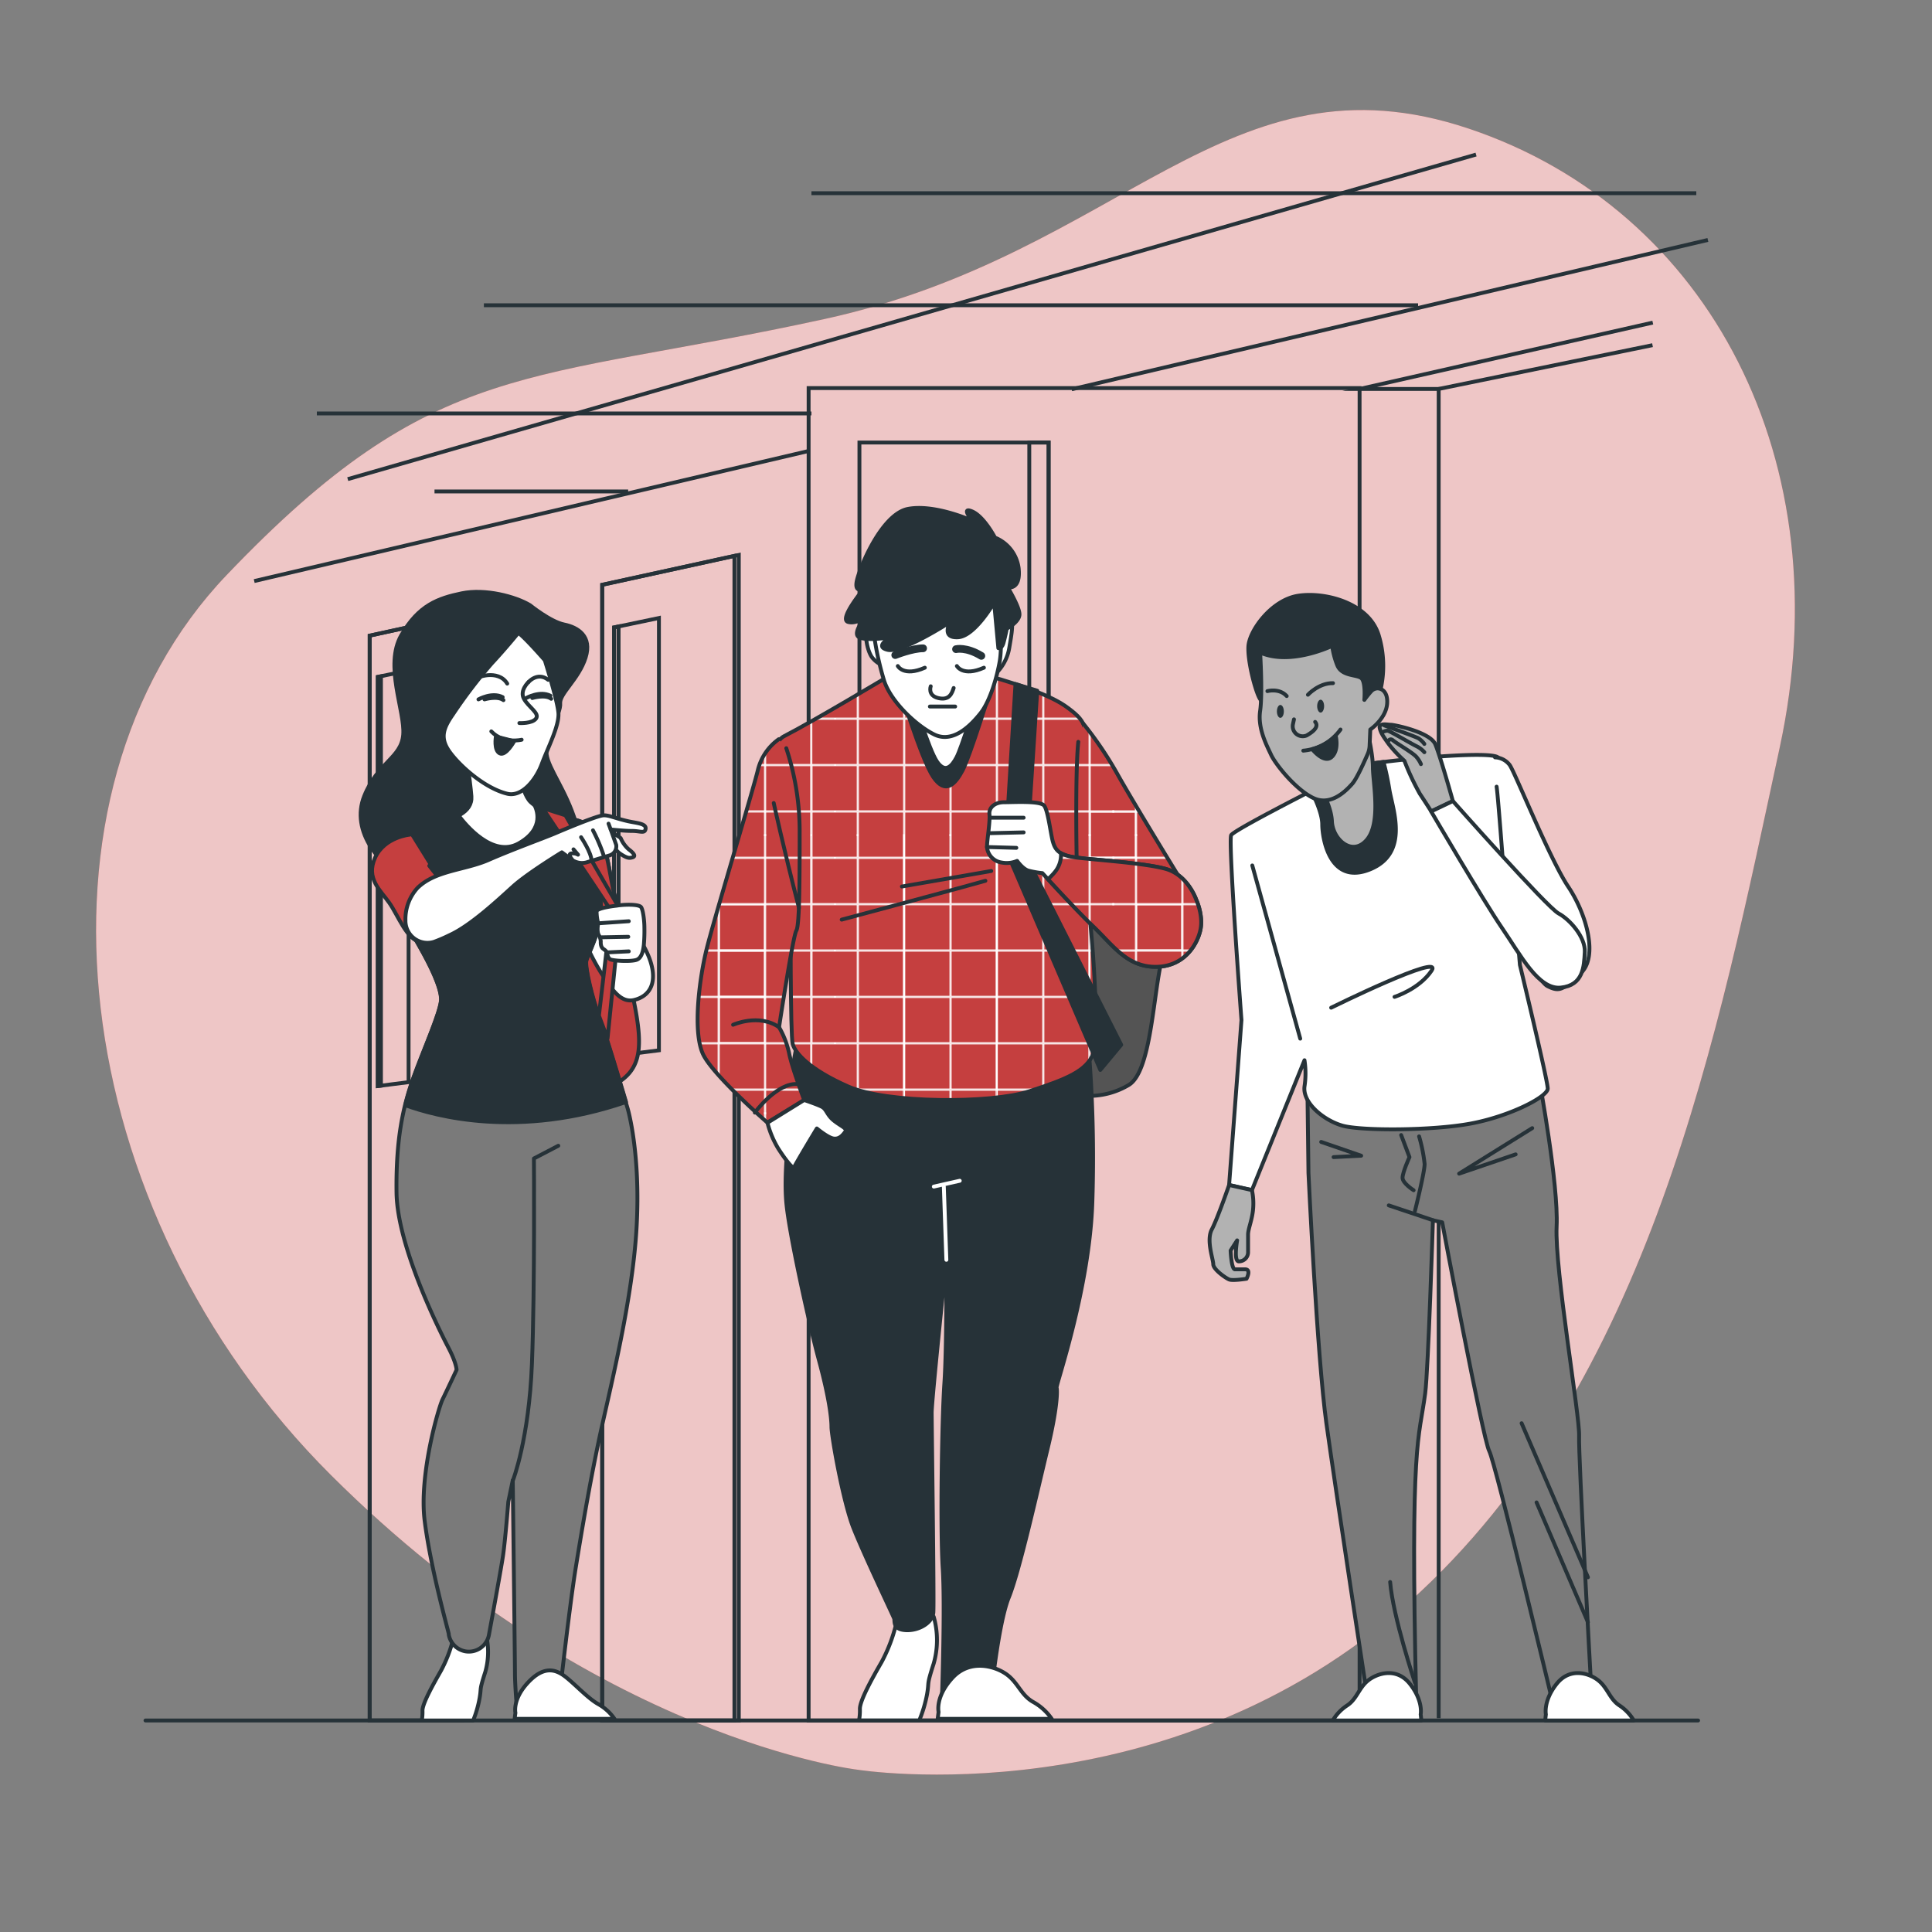 <?xml version="1.0" encoding="UTF-8"?>
<svg xmlns="http://www.w3.org/2000/svg" onmouseup="{ if(window.parent.document.onmouseup) window.parent.document.onmouseup(arguments[0]);}" viewBox="0 0 500 500" xmlns:xlink="http://www.w3.org/1999/xlink"><rect x="0" y="0" width="500" height="500" fill="#808080" stroke="none"/><defs><clipPath id="freepik--clip-path--inject-669"><path data-cppathid="10000" style="fill:#C53F3F;stroke:#263238;stroke-linecap:round;stroke-linejoin:round" d="M229.71,175.14s-19,11.39-26.79,15.39,1.69,38.38,1.69,42-.09,35.33.54,37.65,4.22,6.54,14.34,11,37.12,4.42,46.82,1.26,15-5.27,16.66-9.91S282.64,239,281.16,231s-.84-31-.42-36.9.63-7.38-5.06-11.39-20.67-8.22-23.83-8.65S240.88,171.13,229.71,175.14Z"/></clipPath><clipPath id="freepik--clip-path-2--inject-669"><path data-cppathid="10001" style="fill:#C53F3F;stroke:#263238;stroke-linecap:round;stroke-linejoin:round" d="M280.4,187.33A94.71,94.71,0,0,1,289,200c4,7.17,16.24,27.21,19.83,32.9s-.85,13.29-5.49,15.39-10.12,1.06-15-4.21-9.7-21.72-9.7-21.72-.42-22.36.42-30.37"/></clipPath><clipPath id="freepik--clip-path-3--inject-669"><path data-cppathid="10002" style="fill:#C53F3F;stroke:#263238;stroke-linecap:round;stroke-linejoin:round" d="M301.83,224.91c-5.7-1.69-21.3-2.53-24.46-3.17a9.11,9.11,0,0,1-2.8-.94,6.93,6.93,0,0,1-1.63,4.95,14,14,0,0,1-1.74,1.77c2.58,2.81,8.09,8.75,11.86,12.36,5.06,4.85,8.65,10.33,16,10.33s10.75-5.69,11.59-9.49-1.05-7.8-1.05-7.8S307.52,226.59,301.83,224.91Z"/></clipPath><clipPath id="freepik--clip-path-4--inject-669"><path data-cppathid="10003" style="fill:#C53F3F;stroke:#263238;stroke-linecap:round;stroke-linejoin:round" d="M201.54,191.31a13.86,13.86,0,0,0-5.41,8c-1.3,5.41-11.26,38.32-13.21,46.12s-3.81,22.15-.78,27.78,16.45,17.31,16.45,17.31l9.53-5.84s-3.25-8.66-3.9-12.12a23.45,23.45,0,0,0-2.6-6.72s3.6-23.66,4.47-25,.86-14.72.86-26.2a68.58,68.58,0,0,0-3.46-21"/></clipPath></defs><g id="freepik--background-simple--inject-669"><path data-cppathid="10004" style="fill:#C53F3F" d="M221.94,458s80,12.85,142.74-43.37,80-147.62,95.92-221.23S442.68,54.29,380.15,33.3s-89.57,32.39-166.7,49.25-100.59,9.5-154.8,66.28-41.72,164.44,27,232.92S221.94,458,221.94,458Z"/><path data-cppathid="10005" style="fill:#fff;opacity:0.7" d="M221.94,458s80,12.85,142.74-43.37,80-147.62,95.92-221.23S442.68,54.29,380.15,33.3s-89.57,32.39-166.7,49.25-100.59,9.5-154.8,66.28-41.72,164.44,27,232.92S221.94,458,221.94,458Z"/></g><g id="freepik--Floor--inject-669"><line data-cppathid="10006" style="fill:none;stroke:#263238;stroke-linecap:round;stroke-linejoin:round" y2="445.26" x2="439.47" y1="445.26" x1="37.65"/></g><g id="freepik--Hallway--inject-669"><rect data-cppathid="10007" style="fill:none;stroke:#263238;stroke-miterlimit:10" transform="translate(553.41 -7.71) rotate(90)" height="142.59" width="344.82" y="201.55" x="108.15"/><polyline data-cppathid="10008" style="fill:none;stroke:#263238;stroke-miterlimit:10" points="427.74 83.49 351.86 100.66 372.33 100.66 372.33 444.67"/><line data-cppathid="10009" style="fill:none;stroke:#263238;stroke-miterlimit:10" y2="89.33" x2="427.67" y1="100.66" x1="372.33"/><rect data-cppathid="10010" style="fill:none;stroke:#263238;stroke-miterlimit:10" transform="translate(423.95 -69.85) rotate(90)" height="48.96" width="125.06" y="152.57" x="184.37"/><rect data-cppathid="10011" style="fill:none;stroke:#263238;stroke-miterlimit:10" height="125.06" width="5" y="114.52" x="266.38"/><polygon data-cppathid="10012" style="fill:none;stroke:#263238;stroke-miterlimit:10" points="155.87 445.26 155.87 151.34 191.2 143.62 191.2 445.26 155.87 445.26"/><polygon data-cppathid="10013" style="fill:none;stroke:#263238;stroke-miterlimit:10" points="155.83 445.26 155.83 151.35 190.07 143.86 190.07 445.26 155.83 445.26"/><polygon data-cppathid="10014" style="fill:none;stroke:#263238;stroke-miterlimit:10" points="158.92 273.29 158.92 162.37 170.53 159.94 170.53 271.82 158.92 273.29"/><polygon data-cppathid="10015" style="fill:none;stroke:#263238;stroke-miterlimit:10" points="158.92 162.37 158.92 273.29 160.09 273.14 160.09 162.13 158.92 162.37"/><polygon data-cppathid="10016" style="fill:none;stroke:#263238;stroke-miterlimit:10" points="95.69 445.26 95.69 164.5 119.81 159.23 119.81 445.26 95.69 445.26"/><polygon data-cppathid="10017" style="fill:none;stroke:#263238;stroke-miterlimit:10" points="95.66 445.26 95.66 164.51 119.04 159.4 119.04 445.26 95.66 445.26"/><polygon data-cppathid="10018" style="fill:none;stroke:#263238;stroke-miterlimit:10" points="97.78 281.07 97.78 175.18 105.74 173.51 105.74 280.06 97.78 281.07"/><polygon data-cppathid="10019" style="fill:none;stroke:#263238;stroke-miterlimit:10" points="97.78 175.18 97.78 281.07 98.59 280.97 98.59 175.01 97.78 175.18"/><line data-cppathid="10020" style="fill:none;stroke:#263238;stroke-miterlimit:10" y2="150.38" x2="65.79" y1="116.7" x1="209.33"/><line data-cppathid="10021" style="fill:none;stroke:#263238;stroke-miterlimit:10" y2="100.74" x2="277.35" y1="62.1" x1="442"/><line data-cppathid="10022" style="fill:none;stroke:#263238;stroke-miterlimit:10" y2="40" x2="382" y1="124" x1="90"/><line data-cppathid="10023" style="fill:none;stroke:#263238;stroke-miterlimit:10" y2="50" x2="439" y1="50" x1="210"/><line data-cppathid="10024" style="fill:none;stroke:#263238;stroke-miterlimit:10" y2="79" x2="367" y1="79" x1="125.23"/><line data-cppathid="10025" style="fill:none;stroke:#263238;stroke-miterlimit:10" y2="107" x2="210" y1="107" x1="82"/><line data-cppathid="10026" style="fill:none;stroke:#263238;stroke-miterlimit:10" y2="127.19" x2="112.45" y1="127.19" x1="162.57"/></g><g id="freepik--character-3--inject-669"><path data-cppathid="10027" style="fill:#7a7a7a;stroke:#263238;stroke-linecap:round;stroke-linejoin:round" d="M338.36,282l.27,21.61s2.23,47.36,4.63,64.7S354,440.14,354,440.14l12.53.26c-1.64-68.31.73-67.72,2.31-79.82.8-6.14,2-44.77,2-44.77l2.4.53s10.56,56.22,12.17,59.19,16.62,65.9,16.62,65.9l9.71-5.82s-3.28-59-3.07-64-6.35-43.23-5.82-54.17-4.53-38.15-4.53-38.15S360,294.27,338.36,282Z"/><line data-cppathid="10028" style="fill:none;stroke:#263238;stroke-linecap:round;stroke-linejoin:round" y2="408.2" x2="410.96" y1="368.33" x1="393.79"/><line data-cppathid="10029" style="fill:none;stroke:#263238;stroke-linecap:round;stroke-linejoin:round" y2="419.83" x2="410.96" y1="388.82" x1="397.66"/><line data-cppathid="10030" style="fill:none;stroke:#263238;stroke-linecap:round;stroke-linejoin:round" y2="311.95" x2="359.41" y1="315.81" x1="370.91"/><polyline data-cppathid="10031" style="fill:none;stroke:#263238;stroke-linecap:round;stroke-linejoin:round" points="396.54 291.96 377.62 303.74 392.25 298.75"/><polyline data-cppathid="10032" style="fill:none;stroke:#263238;stroke-linecap:round;stroke-linejoin:round" points="341.92 295.53 352.27 299.1 345.13 299.46"/><path data-cppathid="10033" style="fill:none;stroke:#263238;stroke-linecap:round;stroke-linejoin:round" d="M366.19,435.48s-5.71-17.14-6.42-26.06"/><path data-cppathid="10034" style="fill:none;stroke:#263238;stroke-linecap:round;stroke-linejoin:round" d="M362.62,293.75l2.15,5.71s-1.79,3.93-1.79,5.35,2.86,3.22,2.86,3.22"/><path data-cppathid="10035" style="fill:none;stroke:#263238;stroke-linecap:round;stroke-linejoin:round" d="M367.26,294.1a40.18,40.18,0,0,1,1.43,7.14c0,2.15-2.5,12.14-2.5,12.14"/><path data-cppathid="10036" style="fill:#fff;stroke:#263238;stroke-linecap:round;stroke-linejoin:round" d="M352.5,198s-33.08,16.54-33.88,18.14S321.29,264,321.29,264l-3.2,42.68L324,308l13.6-33.61a22.37,22.37,0,0,1,0,6.8c-.53,4.27,5.07,8.8,9.87,10.14s22.95,1.33,33.08-.54,20-6.93,20-9.07-7.2-32-7.2-32-4.27-51.75-5.6-53.62S362.11,196.37,352.5,198Z"/><line data-cppathid="10037" style="fill:none;stroke:#263238;stroke-linecap:round;stroke-linejoin:round" y2="223.98" x2="324.09" y1="268.8" x1="336.5"/><path data-cppathid="10038" style="fill:none;stroke:#263238;stroke-linecap:round;stroke-linejoin:round" d="M344.5,260.79s29.21-14.4,26-9.6-9.6,6.8-9.6,6.8"/><path data-cppathid="10039" style="fill:#263238;stroke:#263238;stroke-linecap:round;stroke-linejoin:round" d="M339.34,204.65c1.07,2.09,2.85,6,2.85,8.68,0,3.83,2.05,15.87,12.38,11.66s5.81-15.68,5-20.65a70.33,70.33,0,0,0-1.52-7.16c-2.14.27-4,.54-5.59.79C352.5,198,346.38,201,339.34,204.65Z"/><path data-cppathid="10040" style="fill:#fff;stroke:#263238;stroke-linecap:round;stroke-linejoin:round" d="M386.91,196a5,5,0,0,1,3.81,2c1.4,2,10.33,24.28,15.14,31.48s7.8,18.21,3.2,22.41-5.34,4.93-8.54,3.33S389.92,236,389.92,236s-2.2-30.21-2.6-32.41"/><path data-cppathid="10041" style="fill:#b2b2b2;stroke:#263238;stroke-linecap:round;stroke-linejoin:round" d="M340.9,202.57s3.6,5.4,3.8,10,5.2,9.2,9,4.8,1.6-14.81,1.6-18.81-1.8-11-1.8-11-2.4,9.4-5.8,11.6A36.4,36.4,0,0,1,340.9,202.57Z"/><path data-cppathid="10042" style="fill:#263238;stroke:#263238;stroke-linecap:round;stroke-linejoin:round" d="M357,179.61a27.35,27.35,0,0,0-.21-15.27c-2.54-8.27-13.78-11.23-20.78-10.17s-12.72,9.11-12.93,13.14,1.91,11.87,3,13.57,3.39,5.3,3.39,2.54-.63-10.6-.63-10.6h12.72s.33,3.14,5.93,5.73,5.51,4,5.09,4.66,1.91,0,3-.85A5.69,5.69,0,0,0,357,179.61Z"/><path data-cppathid="10043" style="fill:#b2b2b2;stroke:#263238;stroke-linecap:round;stroke-linejoin:round" d="M326.12,168.87s.66,10.51,0,15.11,1.75,9,2.85,11.39,6.35,9,10.95,11.17,8.54-2,10.07-3.73c1.17-1.34,3.12-5.75,4-7.75a5.87,5.87,0,0,0,.46-2.06l.18-4.2S358.75,186,359,182s-2.85-4.6-4.16-3.06a24.41,24.41,0,0,0-1.75,2.19s.43-4.82-.88-5.7-5-.44-6.13-3.28a21.5,21.5,0,0,1-1.32-5S334,172.38,326.12,168.87Z"/><path data-cppathid="10044" style="fill:none;stroke:#263238;stroke-linecap:round;stroke-linejoin:round" d="M334.88,186.17l-.29,1.35a2.59,2.59,0,0,0,3.58,2.81c1.53-.87,3.28-2.19,2.19-3.5"/><path data-cppathid="10045" style="fill:none;stroke:#263238;stroke-linecap:round;stroke-linejoin:round" d="M337.29,194.27a13.3,13.3,0,0,0,9.63-5.47"/><path data-cppathid="10046" style="fill:#263238;stroke:#263238;stroke-linecap:round;stroke-linejoin:round" d="M339.6,193.89s3,3.8,5,2.05,1.11-5.38,1.11-5.38A14.8,14.8,0,0,1,339.6,193.89Z"/><ellipse data-cppathid="10047" style="fill:#263238" ry="1.67" rx="0.9" cy="184.11" cx="331.36"/><ellipse data-cppathid="10048" style="fill:#263238" ry="1.67" rx="0.9" cy="182.75" cx="341.78"/><path data-cppathid="10049" style="fill:none;stroke:#263238;stroke-linecap:round;stroke-linejoin:round" d="M338.49,179.8s2.82-3.07,6.49-3"/><path data-cppathid="10050" style="fill:none;stroke:#263238;stroke-linecap:round;stroke-linejoin:round" d="M328,178.86s3.08-.85,5,1.28"/><path data-cppathid="10051" style="fill:#b2b2b2;stroke:#263238;stroke-linecap:round;stroke-linejoin:round" d="M376,207.31s-3.2-11.47-4.54-14.67-10.67-5.07-11.47-5.07-3.2-.54-2.93.8,1.06,2.4,2.4,4.27a34.39,34.39,0,0,0,4,4.26,65.34,65.34,0,0,0,4,8.54c1.6,2.4,2.94,4.54,2.94,4.54Z"/><path data-cppathid="10052" style="fill:none;stroke:#263238;stroke-linecap:round;stroke-linejoin:round" d="M359.16,192s.48-1.17,1.36-.39,5.17,3.22,6.05,4.29a7.28,7.28,0,0,1,1.17,1.85"/><path data-cppathid="10053" style="fill:none;stroke:#263238;stroke-linecap:round;stroke-linejoin:round" d="M357.79,189.5a2.47,2.47,0,0,1,1.37-.39c.58.1,6,3.32,7.41,4a6.43,6.43,0,0,1,2.05,1.56"/><path data-cppathid="10054" style="fill:none;stroke:#263238;stroke-linecap:round;stroke-linejoin:round" d="M358.28,187.75s7.9,2.83,8.78,3.31a5.7,5.7,0,0,1,1.56,1.47"/><path data-cppathid="10055" style="fill:#fff;stroke:#263238;stroke-linecap:round;stroke-linejoin:round" d="M376,207.31s24.34,27.47,27.34,29.08,7,6.2,6.8,10-.4,8.6-6.2,9.2-10.4-8.4-15.2-15.4S370.38,210,370.38,210Z"/><path data-cppathid="10056" style="fill:#b2b2b2;stroke:#263238;stroke-linecap:round;stroke-linejoin:round" d="M318.09,306.68s-3,8.7-4.48,11.51.38,7.67.38,9,3.18,3.56,4.12,3.94,4.49-.19,4.49-.19,1.31-2.44-.37-2.44h-2.62c-.94,0-1.13-4.86-1.13-4.86l1.69-2.63s-.94,5.25.37,5.43A2.36,2.36,0,0,0,323,324V319.5c0-1.5,1.12-3.94,1.31-6.74A16.39,16.39,0,0,0,324,308Z"/><path data-cppathid="10057" style="fill:#fff;stroke:#263238;stroke-linecap:round;stroke-linejoin:round" d="M400.07,443.67s-.71-3.52,2.82-7.93,8.64-2.65,10.93-.71,2.83,4.76,5.3,6.35a11.84,11.84,0,0,1,3.7,3.88H399.89Z"/><path data-cppathid="10058" style="fill:#fff;stroke:#263238;stroke-linecap:round;stroke-linejoin:round" d="M367.67,443.67s.71-3.52-2.82-7.93-8.64-2.65-10.94-.71-2.82,4.76-5.29,6.35a11.84,11.84,0,0,0-3.7,3.88h22.93Z"/></g><g id="freepik--character-2--inject-669"><path data-cppathid="10059" style="fill:#fff;stroke:#263238;stroke-linecap:round;stroke-linejoin:round" d="M231.85,420.58a41.81,41.81,0,0,1-3.68,9.53c-2.38,4.11-5.63,9.95-5.63,12.12a14.16,14.16,0,0,1-.22,3h15.59a34.09,34.09,0,0,0,2-6.71c.65-3.68-.22-1.95,1.73-8a22.06,22.06,0,0,0,0-12.12S236,421.45,231.85,420.58Z"/><path data-cppathid="10060" style="fill:#545454;stroke:#263238;stroke-linecap:round;stroke-linejoin:round" d="M281.29,283.61a20,20,0,0,0,10.83-2.82c5.41-3.24,6.19-20.63,8.14-30.59s0-15.37-4.33-27.5-17.32-32-22.95-32.47-9.09,7.14-11.26,23.81.09,48.78,4,57.23S277.18,283.39,281.29,283.61Z"/><path data-cppathid="10061" style="fill:#263238;stroke:#263238;stroke-linecap:round;stroke-linejoin:round" d="M206.39,269.75a90.34,90.34,0,0,0-2.17,17.32c0,8-1.51,16.89-.65,24.9s5.76,30.46,8.36,40,3.25,14.94,3.25,17.32,3,19.27,5.63,26,10.39,22.95,10.6,23.6-.43,2.81,3,3,6.92-1.95,7.14-4.55-.43-48.49-.43-51.74S244.92,326,244.92,326s.13,22.45-.52,32-1.08,37.89-.43,47.85-.21,34-.21,34l12.55.43s1.95-19.92,4.76-26.84,7.37-27.5,10-38.32,2.6-15.37,2.38-16,8.61-25.84,9.26-48.36a347.34,347.34,0,0,0-.94-39s-17.76,4.76-41.57,2.38-33.56-6.71-33.56-6.71Z"/><path data-cppathid="10062" style="fill:#C53F3F" d="M229.71,175.14s-19,11.39-26.79,15.39,1.69,38.38,1.69,42-.09,35.33.54,37.65,4.22,6.54,14.34,11,37.12,4.42,46.82,1.26,15-5.27,16.66-9.91S282.64,239,281.16,231s-.84-31-.42-36.9.63-7.38-5.06-11.39-20.67-8.22-23.83-8.65S240.88,171.13,229.71,175.14Z"/><g style="clip-path:url(#freepik--clip-path--inject-669)"><path data-cppathid="10063" style="fill:none;stroke:#fff;stroke-miterlimit:10;stroke-width:0.25px" d="M245.85,197.85h-11.7v-11.7h11.7Zm-29.6,60.3h-6.1v11.7h11.7v-11.7Zm-.25-.3h5.85v-11.7h-11.7v11.7H216Zm29.85-23.7h-11.7v11.7h11.7Zm0-36h-11.7v11.7h11.7Zm0,18.1v-6.1h-11.7v11.7h11.7Zm0,5.9h-11.7v11.7h11.7ZM216,245.85h5.85v-11.7h-11.7v11.7H216Zm17.85-30.1v-5.6h-11.7v11.7h11.7v-6.1Zm24-17.9v-11.7h-11.7v11.7Zm12,48.3h-11.7v11.7h11.7Zm-47.7-12.3h11.7v-11.7h-11.7Zm0,12h11.7v-11.7h-11.7Zm0,36h11.7v-11.7h-11.7Zm24-72h11.7v-11.7h-11.7Zm-24-23.7v11.7h11.7v-11.7Zm0,83.7h11.7v-11.7h-11.7Zm23.7-95.7h-11.7v11.7h11.7Zm-23.7,83.7h11.7v-11.7h-11.7Zm47.7-59.7h-11.7v11.7h11.7Zm0,18.1v-6.1h-11.7v11.7h11.7Zm0-30.1h-11.7v11.7h11.7Zm-12,29.6v-5.6h-11.7v11.7h11.7v-6.1Zm12,6.4h-11.7v11.7h11.7Zm-24,24h-11.7v11.7h11.7Zm36,11.7v-11.7h-11.7v11.7Zm-48-48v-11.7h-11.7v11.7Zm36,24.3h-11.7v11.7h11.7Zm.3,35.7h11.7v-11.7h-11.7Zm-54.15-60h5.85v-11.7h-11.7v11.7H216Zm53.85,48.3h-11.7v11.7h11.7ZM216,233.85h5.85v-11.7h-11.7v11.7H216Zm30.15,48h11.7v-11.7h-11.7Zm-12-11.7v11.7h11.7v-11.7Zm11.7-12h-11.7v11.7h11.7Zm.3-.3h11.7v-11.7h-11.7Zm-30.15-36h5.85v-11.7h-11.7v11.7H216Zm30.15,24h11.7v-11.7h-11.7Zm0,24h11.7v-11.7h-11.7Zm0-36h11.7v-11.7h-11.7Zm-24-54.22-.3.17v6h.3Zm-.3,36.12V216h.3v-5.85h-.3Zm.3-5.9v-11.7h-.3v11.7Zm0-23.7h-.3v11.7h.3Zm24,11.7v-11.7h-.3v11.7Zm0-24.7-.3,0v.73h.3Zm-.3,42.6V216h.3v-5.85h-.3Zm0-29.9h.3v-11.7h-.3Zm0,12.3v11.7h.3v-11.7Zm24,11.7h.3v-11.7h-.3Zm0,5.9V216h.3v-5.85h-.3Zm0-17.9h.3v-11.7h-.3Zm.3-18-.3-.13v6.16h.3Zm-12,30v.3h22.1v-.3h-22.1Zm-36.3,0h-5.6v.3h17.6v-.3h-12Zm24.3.3h11.7v-.3h-23.7v.3h12Zm-12.3-24v-.3h-17.6v.3h17.6Zm.3-.3v.3h23.7v-.3h-23.7Zm35.7.3h9.75a3.15,3.15,0,0,0-.24-.3H258.15v.3Zm-48,12h12v-.3h-17.6v.3Zm36.3-.3v.3h22.38c0-.1,0-.2,0-.3H258.15Zm-12,.3h11.7v-.3h-23.7v.3h12Zm-13.24-24h.94v-.25C233.54,174,233.22,174.07,232.91,174.15Zm12.94,0h6.41l-.41-.07c-.39-.05-.85-.13-1.37-.23H234.15v.3Zm-12,23.7V216h.3V173.85h0l-.3.06v23.95Zm24,0V216h.3V175.62l-.3-.09v22.32Zm-41.85,12v.3h.25v-.3Zm0-24v.3h.25v-.3Zm.25,12.3v-.3H216v.3Zm5.9,35.7v-11.7h-.3v11.7Zm-.3,24.3v11.7h.3v-11.7Zm.3,12h-.3v11.7h.3Zm0-24.3v-11.7h-.3v11.7Zm-.3-24h.3v-5.6h-.3Zm.3,36v-11.7h-.3v11.7Zm24-24v-11.7h-.3v11.7Zm0,36v-11.7h-.3v11.7Zm-.3-48h.3v-5.6h-.3Zm.3,24v-11.7h-.3v11.7Zm-.3,38.76h.3v-2.46h-.3Zm.3-26.76v-11.7h-.3v11.7Zm-.3,12.3v11.7h.3v-11.7Zm24-48.3h.3v-5.6h-.3Zm0,36.3v11.7h.3v-11.7Zm0,23.05.3-.11V270.15h-.3Zm0-35.35h.3v-11.7h-.3Zm0-12h.3v-11.7h-.3Zm.3,24v-11.7h-.3v11.7Zm-48,24h-.7l1,.3h11.41v-.3Zm36,0v.3H267l.91-.3Zm-12,0h-12v.3h23.7v-.3Zm37.33-23.7c0-.1,0-.2,0-.3h-1.32v.3Zm-61.63-.3h-5.6v.3h17.6v-.3h-12Zm24,0h-11.7v.3h23.7v-.3h-12Zm24.3.3h11.7v-.3h-23.7v.3h12Zm-12-24.3v.3h23.48l0-.3H258.15Zm-36.3,0h-5.6v.3h17.6v-.3h-12Zm24,0h-11.7v.3h23.7v-.3h-12Zm37.54,36.3,0-.3h-1.27v.3Zm-13.24-.3h-12v.3h23.7v-.3Zm-36.3.3v-.3h-17.6v.3h17.6Zm12-.3h-11.7v.3h23.7v-.3h-12Zm12.3-24v.3h23.7v-.3h-23.7Zm24.65.3c0-.1,0-.2,0-.3h-.63v.3Zm-61-.3h-5.6v.3h17.6v-.3h-12Zm24,0h-11.7v.3h23.7v-.3h-12Zm12.3-24v.3h22.24c0-.1,0-.2,0-.3H258.15Zm-36.3,0h-5.6v.3h17.6v-.3h-12Zm24,0h-11.7v.3h23.7v-.3h-12Zm-11.7,48.3v-53.9h-.3V284.1l.3,0v-14Zm24,0v-53.9h-.3V284l.3,0v-13.8Zm23.7-12.3v16.69c.1-.14.21-.28.3-.42V238.67c-.1-1-.2-1.9-.3-2.77v22Zm-65.85.3h.25v-.3H216Zm0-24h.25v-.3H216Zm0,35.7v.3h.25v-.3Zm0-23.7h.25v-.3H216Zm0-24h.25v-.3H216Zm5.85-5.9h.3V216h-.3Zm24,0h.3V216h-.3Zm24,0h.3V216h-.3Zm-36-.25v.25h.3V216Zm24,0v.25h.3V216Zm-57.26-6.15c0,.1,0,.2,0,.3h9.22v-.3Zm15.41.3v-.3h-5.85v.3H216Zm-.25-24.3h-4.32l-.52.3H216v-.3Zm-15.82,12c0,.1,0,.2,0,.3h9.94v-.3Zm15.82.3H216v-.3h-5.85v.3Zm-5.6,17.6V186.58l-.3.17V216h.3Zm-5.45,42.1v.3h5.15v-.3Zm11.3.3v-.3h-5.85v.3H216Zm-11.39-24.3v.3h5.24v-.3Zm11.39.3v-.3h-5.85v.3H216Zm-10.9,35.7a1.54,1.54,0,0,0,.05.3h4.7v-.3Zm10.65,0h-5.6v.3H216v-.3Zm-11.13-24v.3h5.23v-.3Zm11.38.3v-.3h-5.85v.3H216Zm-13.38-24.3.06.3h7.17v-.3Zm13.38.3v-.3h-5.85v.3H216Zm-5.85,36v-41.9h-.3v59.46l.3.22V258.15Zm0-42.15h-.3v.25h.3Z"/></g><path data-cppathid="10064" style="fill:none;stroke:#263238;stroke-linecap:round;stroke-linejoin:round" d="M229.71,175.14s-19,11.39-26.79,15.39,1.69,38.38,1.69,42-.09,35.33.54,37.65,4.22,6.54,14.34,11,37.12,4.42,46.82,1.26,15-5.27,16.66-9.91S282.64,239,281.16,231s-.84-31-.42-36.9.63-7.38-5.06-11.39-20.67-8.22-23.83-8.65S240.88,171.13,229.71,175.14Z"/><path data-cppathid="10065" style="fill:none;stroke:#263238;stroke-linecap:round;stroke-linejoin:round" d="M217.83,238s33.67-9,37.19-10.05"/><line data-cppathid="10066" style="fill:none;stroke:#263238;stroke-linecap:round;stroke-linejoin:round" y2="225.41" x2="256.53" y1="229.43" x1="233.41"/><path data-cppathid="10067" style="fill:#263238;stroke:#263238;stroke-linecap:round;stroke-linejoin:round" d="M232.45,176.83s5.9,19.61,9.07,24.25,5.69,1.89,7.59-1.69,7.38-21.3,7.38-21.3S244.89,171.55,232.45,176.83Z"/><path data-cppathid="10068" style="fill:#fff;stroke:#263238;stroke-linecap:round;stroke-linejoin:round" d="M236.45,180.93s3.94,13.08,6.05,16.17,3.8,1.27,5.06-1.12,4.92-14.2,4.92-14.2S244.75,177.42,236.45,180.93Z"/><path data-cppathid="10069" style="fill:#fff;stroke:#263238;stroke-linecap:round;stroke-linejoin:round" d="M224.05,163.63s0,3.93,1.52,6.33a6.4,6.4,0,0,0,4.59,2.62l-1.53-10.7S224.48,158.82,224.05,163.63Z"/><path data-cppathid="10070" style="fill:#fff;stroke:#263238;stroke-linecap:round;stroke-linejoin:round" d="M257.91,174.11a11.92,11.92,0,0,0,3.27-6.33c.66-3.93,1.32-7.21,0-8.74s-2.84.44-3.05,3.28S257.91,174.11,257.91,174.11Z"/><path data-cppathid="10071" style="fill:#fff;stroke:#263238;stroke-linecap:round;stroke-linejoin:round" d="M226.23,164.5a75.3,75.3,0,0,0,2.62,11.8c1.75,5.24,8.08,11.36,12.89,13.76s9.39-2.18,12-5.46,4.37-9.83,5-13.54,0-9.84,1.09-13.55S257,145.93,251.13,142s-19.44-.22-22.5,5.68S226.23,164.5,226.23,164.5Z"/><path data-cppathid="10072" style="fill:none;stroke:#263238;stroke-linecap:round;stroke-linejoin:round" d="M232.35,172.37s1.53,2.84,7,.43"/><path data-cppathid="10073" style="fill:none;stroke:#263238;stroke-linecap:round;stroke-linejoin:round" d="M247.64,172.37s1.53,2.84,7,.43"/><path data-cppathid="10074" style="fill:none;stroke:#263238;stroke-linecap:round;stroke-linejoin:round;stroke-width:2px" d="M231.69,169.53s4.37-1.75,7.21-1.75"/><path data-cppathid="10075" style="fill:none;stroke:#263238;stroke-linecap:round;stroke-linejoin:round;stroke-width:2px" d="M247.42,168s2.62-.66,6.55,1.74"/><path data-cppathid="10076" style="fill:none;stroke:#263238;stroke-linecap:round;stroke-linejoin:round" d="M240.87,177.61s-.88,2.4,2,3.06,3.5-1.31,3.94-2.62"/><line data-cppathid="10077" style="fill:none;stroke:#263238;stroke-linecap:round;stroke-linejoin:round" y2="182.85" x2="247.2" y1="182.85" x1="240.65"/><path data-cppathid="10078" style="fill:#263238;stroke:#263238;stroke-linecap:round;stroke-linejoin:round" d="M224.48,159s-4.15,4.81-2.18,5.9,8.3,0,8.3,0-4.59,2.4-.87,3.28S245.89,161,245.89,161s-2.4,4.15,2,3.93,9.39-9,9.39-9l1.09,11.8s.88.22,1.32-1.31.87-3.72.87-3.72,3.28-1.74,3.28-3.71-3.06-7-3.06-7,3.49.87,2.84-5a9.9,9.9,0,0,0-6.12-7.86s-2.84-5.46-5.9-6.77,0,2.4,0,2.4-9.61-4.37-16.6-3.06-12.89,16-13.33,19,2,1.53,2,1.53-6.77,8.08-4.15,8.74S224.48,159,224.48,159Z"/><path data-cppathid="10079" style="fill:#C53F3F" d="M280.4,187.33A94.71,94.71,0,0,1,289,200c4,7.17,16.24,27.21,19.83,32.9s-.85,13.29-5.49,15.39-10.12,1.06-15-4.21-9.7-21.72-9.7-21.72-.42-22.36.42-30.37"/><g style="clip-path:url(#freepik--clip-path-2--inject-669)"><rect data-cppathid="10080" style="fill:none;stroke:#fff;stroke-miterlimit:10;stroke-width:0.25px" height="11.7" width="11.7" y="234.15" x="294.15"/><polygon data-cppathid="10081" style="fill:none;stroke:#fff;stroke-miterlimit:10;stroke-width:0.25px" points="293.85 216 293.85 215.75 293.85 210.15 288.25 210.15 288 210.15 287.75 210.15 282.15 210.15 282.15 215.75 282.15 216 282.15 216.25 282.15 221.85 287.75 221.85 288 221.85 288.25 221.85 293.85 221.85 293.85 216.25 293.85 216"/><path data-cppathid="10082" style="fill:none;stroke:#fff;stroke-miterlimit:10;stroke-width:0.25px" d="M294.15,208.9l-.3-.5v1.45h.3Z"/><polygon data-cppathid="10083" style="fill:none;stroke:#fff;stroke-miterlimit:10;stroke-width:0.25px" points="293.85 215.75 293.85 216 294.15 216 294.15 215.75 294.15 210.15 293.85 210.15 293.85 215.75"/><path data-cppathid="10084" style="fill:none;stroke:#fff;stroke-miterlimit:10;stroke-width:0.25px" d="M293.85,210.15h1l-.18-.3h-6.46v.3Z"/><rect data-cppathid="10085" style="fill:none;stroke:#fff;stroke-miterlimit:10;stroke-width:0.25px" height="0.3" width="0.25" y="209.85" x="288"/><rect data-cppathid="10086" style="fill:none;stroke:#fff;stroke-miterlimit:10;stroke-width:0.25px" height="5.6" width="0.3" y="216.25" x="293.85"/><rect data-cppathid="10087" style="fill:none;stroke:#fff;stroke-miterlimit:10;stroke-width:0.25px" height="11.7" width="0.3" y="222.15" x="293.85"/><rect data-cppathid="10088" style="fill:none;stroke:#fff;stroke-miterlimit:10;stroke-width:0.25px" height="11.7" width="0.3" y="234.15" x="293.85"/><path data-cppathid="10089" style="fill:none;stroke:#fff;stroke-miterlimit:10;stroke-width:0.25px" d="M293.85,248.24l.3.13v-2.22h-.3Z"/><polygon data-cppathid="10090" style="fill:none;stroke:#fff;stroke-miterlimit:10;stroke-width:0.25px" points="305.85 234.15 305.85 233.85 294.15 233.85 293.85 233.85 288.25 233.85 288.25 234.15 293.85 234.15 294.15 234.15 305.85 234.15"/><path data-cppathid="10091" style="fill:none;stroke:#fff;stroke-miterlimit:10;stroke-width:0.25px" d="M309.42,234.15c0-.1-.09-.2-.14-.3h-3.13v.3Z"/><path data-cppathid="10092" style="fill:none;stroke:#fff;stroke-miterlimit:10;stroke-width:0.25px" d="M294.15,245.85h-4c.12.11.25.2.37.3h15.33v-.3Z"/><path data-cppathid="10093" style="fill:none;stroke:#fff;stroke-miterlimit:10;stroke-width:0.25px" d="M306.59,245.85h-.44v.3h.14C306.39,246.05,306.49,246,306.59,245.85Z"/><path data-cppathid="10094" style="fill:none;stroke:#fff;stroke-miterlimit:10;stroke-width:0.25px" d="M302.15,222.15l-.18-.3H288.25v.3h13.9Z"/><path data-cppathid="10095" style="fill:none;stroke:#fff;stroke-miterlimit:10;stroke-width:0.25px" d="M306.15,234.15v-5.47l-.3-.49v18.4l.3-.3V234.15Z"/><rect data-cppathid="10096" style="fill:none;stroke:#fff;stroke-miterlimit:10;stroke-width:0.25px" height="0.3" width="0.25" y="233.85" x="288"/><rect data-cppathid="10097" style="fill:none;stroke:#fff;stroke-miterlimit:10;stroke-width:0.25px" height="0.3" width="0.25" y="221.85" x="288"/><rect data-cppathid="10098" style="fill:none;stroke:#fff;stroke-miterlimit:10;stroke-width:0.25px" height="0.25" width="0.3" y="216" x="293.85"/><polygon data-cppathid="10099" style="fill:none;stroke:#fff;stroke-miterlimit:10;stroke-width:0.25px" points="287.75 210.15 288 210.15 288 209.85 287.75 209.85 282.15 209.85 282.15 210.15 287.75 210.15"/><path data-cppathid="10100" style="fill:none;stroke:#fff;stroke-miterlimit:10;stroke-width:0.25px" d="M278.53,209.85v.3h3.32v-.3Z"/><path data-cppathid="10101" style="fill:none;stroke:#fff;stroke-miterlimit:10;stroke-width:0.25px" d="M278.7,197.85c0,.1,0,.2,0,.3h3.16v-.3Z"/><path data-cppathid="10102" style="fill:none;stroke:#fff;stroke-miterlimit:10;stroke-width:0.25px" d="M287.75,198.15h.13l-.18-.3h-5.55v.3Z"/><path data-cppathid="10103" style="fill:none;stroke:#fff;stroke-miterlimit:10;stroke-width:0.25px" d="M282.15,215.75V189.59l-.3-.4V216h.3Z"/><path data-cppathid="10104" style="fill:none;stroke:#fff;stroke-miterlimit:10;stroke-width:0.25px" d="M287.75,233.85h-5.06l.12.3H288v-.3Z"/><path data-cppathid="10105" style="fill:none;stroke:#fff;stroke-miterlimit:10;stroke-width:0.25px" d="M278.62,221.85v.3h3.22v-.3Z"/><polygon data-cppathid="10106" style="fill:none;stroke:#fff;stroke-miterlimit:10;stroke-width:0.25px" points="287.75 221.85 282.15 221.85 282.15 222.15 287.75 222.15 288 222.15 288 221.85 287.75 221.85"/><path data-cppathid="10107" style="fill:none;stroke:#fff;stroke-miterlimit:10;stroke-width:0.25px" d="M282.15,216.25h-.3v15.5l.3.76V216.25Z"/><rect data-cppathid="10108" style="fill:none;stroke:#fff;stroke-miterlimit:10;stroke-width:0.25px" height="0.25" width="0.3" y="216" x="281.85"/></g><path data-cppathid="10109" style="fill:none;stroke:#263238;stroke-linecap:round;stroke-linejoin:round" d="M280.4,187.33A94.71,94.71,0,0,1,289,200c4,7.17,16.24,27.21,19.83,32.9s-.85,13.29-5.49,15.39-10.12,1.06-15-4.21-9.7-21.72-9.7-21.72-.42-22.36.42-30.37"/><polygon data-cppathid="10110" style="fill:#263238;stroke:#263238;stroke-linecap:round;stroke-linejoin:round" points="262.81 177.02 260.21 219.67 284.76 276.9 290.17 270.4 265.62 221.84 268.44 178.75 262.81 177.02"/><path data-cppathid="10111" style="fill:#fff;stroke:#263238;stroke-linecap:round;stroke-linejoin:round" d="M309.63,232.92s-2.11-6.33-7.8-8-21.3-2.53-24.46-3.17-4.22-1.68-4.85-3.79-1.27-8.23-2.32-9.49-7.81-.85-10.34-.85-4,1.48-3.79,3.17-.64,6.75-.64,8.43a4.43,4.43,0,0,0,3.8,4,6.94,6.94,0,0,0,4-.42s1.47,2.11,2.95,2.53a25,25,0,0,0,3.58.63S278,235,283.06,239.88s8.65,10.33,16,10.33,10.75-5.69,11.59-9.49S309.63,232.92,309.63,232.92Z"/><line data-cppathid="10112" style="fill:none;stroke:#263238;stroke-linecap:round;stroke-linejoin:round" y2="211.62" x2="264.92" y1="211.62" x1="256.49"/><line data-cppathid="10113" style="fill:none;stroke:#263238;stroke-linecap:round;stroke-linejoin:round" y2="215.42" x2="264.92" y1="215.63" x1="256.07"/><line data-cppathid="10114" style="fill:none;stroke:#263238;stroke-linecap:round;stroke-linejoin:round" y2="219.42" x2="263.03" y1="219.21" x1="255.43"/><path data-cppathid="10115" style="fill:#C53F3F" d="M301.83,224.91c-5.7-1.69-21.3-2.53-24.46-3.17a9.11,9.11,0,0,1-2.8-.94,6.93,6.93,0,0,1-1.63,4.95,14,14,0,0,1-1.74,1.77c2.58,2.81,8.09,8.75,11.86,12.36,5.06,4.85,8.65,10.33,16,10.33s10.75-5.69,11.59-9.49-1.05-7.8-1.05-7.8S307.52,226.59,301.83,224.91Z"/><g style="clip-path:url(#freepik--clip-path-3--inject-669)"><rect data-cppathid="10116" style="fill:none;stroke:#fff;stroke-miterlimit:10;stroke-width:0.25px" height="11.7" width="11.7" y="234.15" x="294.15"/><path data-cppathid="10117" style="fill:none;stroke:#fff;stroke-miterlimit:10;stroke-width:0.25px" d="M293.85,249.13l.3.14v-3.12h-.3Z"/><path data-cppathid="10118" style="fill:none;stroke:#fff;stroke-miterlimit:10;stroke-width:0.25px" d="M294.15,223.54l-.3,0v10.35h.3Z"/><rect data-cppathid="10119" style="fill:none;stroke:#fff;stroke-miterlimit:10;stroke-width:0.25px" height="11.7" width="0.3" y="234.15" x="293.85"/><path data-cppathid="10120" style="fill:none;stroke:#fff;stroke-miterlimit:10;stroke-width:0.25px" d="M310.11,234.15c0-.11-.07-.21-.11-.3h-3.85v.3Z"/><polygon data-cppathid="10121" style="fill:none;stroke:#fff;stroke-miterlimit:10;stroke-width:0.25px" points="293.85 234.15 294.15 234.15 305.85 234.15 305.85 233.85 294.15 233.85 293.85 233.85 288.25 233.85 288.25 234.15 293.85 234.15"/><path data-cppathid="10122" style="fill:none;stroke:#fff;stroke-miterlimit:10;stroke-width:0.25px" d="M294.15,245.85H289l.33.3h16.49v-.3Z"/><path data-cppathid="10123" style="fill:none;stroke:#fff;stroke-miterlimit:10;stroke-width:0.25px" d="M308,246.15l.23-.3h-2.09v.3Z"/><path data-cppathid="10124" style="fill:none;stroke:#fff;stroke-miterlimit:10;stroke-width:0.25px" d="M305.85,245.85v2.3l.3-.23V227.5l-.3-.27v18.62Z"/><rect data-cppathid="10125" style="fill:none;stroke:#fff;stroke-miterlimit:10;stroke-width:0.25px" height="0.3" width="0.25" y="233.85" x="288"/><path data-cppathid="10126" style="fill:none;stroke:#fff;stroke-miterlimit:10;stroke-width:0.25px" d="M277.11,233.85l.29.3h4.45v-.3Z"/><polygon data-cppathid="10127" style="fill:none;stroke:#fff;stroke-miterlimit:10;stroke-width:0.25px" points="287.75 234.15 288 234.15 288 233.85 287.75 233.85 282.15 233.85 282.15 234.15 287.75 234.15"/><path data-cppathid="10128" style="fill:none;stroke:#fff;stroke-miterlimit:10;stroke-width:0.25px" d="M280.55,222.15c-1-.11-1.9-.21-2.54-.3h-3.45l0,.3Z"/><path data-cppathid="10129" style="fill:none;stroke:#fff;stroke-miterlimit:10;stroke-width:0.25px" d="M281.85,234.15v4.55l.3.3V222.31l-.3,0v11.87Z"/></g><path data-cppathid="10130" style="fill:none;stroke:#263238;stroke-linecap:round;stroke-linejoin:round" d="M301.83,224.91c-5.7-1.69-21.3-2.53-24.46-3.17a9.11,9.11,0,0,1-2.8-.94,6.93,6.93,0,0,1-1.63,4.95,14,14,0,0,1-1.74,1.77c2.58,2.81,8.09,8.75,11.86,12.36,5.06,4.85,8.65,10.33,16,10.33s10.75-5.69,11.59-9.49-1.05-7.8-1.05-7.8S307.52,226.59,301.83,224.91Z"/><path data-cppathid="10131" style="fill:#C53F3F" d="M201.54,191.31a13.86,13.86,0,0,0-5.41,8c-1.3,5.41-11.26,38.32-13.21,46.12s-3.81,22.15-.78,27.78,16.45,17.31,16.45,17.31l9.53-5.84s-3.25-8.66-3.9-12.12a23.45,23.45,0,0,0-2.6-6.72s3.6-23.66,4.47-25,.86-14.72.86-26.2a68.58,68.58,0,0,0-3.46-21"/><g style="clip-path:url(#freepik--clip-path-4--inject-669)"><rect data-cppathid="10132" style="fill:none;stroke:#fff;stroke-miterlimit:10;stroke-width:0.25px" height="11.7" width="11.7" y="234.15" x="186.15"/><rect data-cppathid="10133" style="fill:none;stroke:#fff;stroke-miterlimit:10;stroke-width:0.25px" height="11.7" width="11.7" y="258.15" x="186.15"/><rect data-cppathid="10134" style="fill:none;stroke:#fff;stroke-miterlimit:10;stroke-width:0.25px" height="11.7" width="11.7" y="246.15" x="186.15"/><path data-cppathid="10135" style="fill:none;stroke:#fff;stroke-miterlimit:10;stroke-width:0.25px" d="M198.15,194.79l-.3.45v2.61h.3Z"/><rect data-cppathid="10136" style="fill:none;stroke:#fff;stroke-miterlimit:10;stroke-width:0.25px" height="11.7" width="0.3" y="198.15" x="197.85"/><polygon data-cppathid="10137" style="fill:none;stroke:#fff;stroke-miterlimit:10;stroke-width:0.25px" points="197.85 215.75 197.85 216 198.15 216 198.15 215.75 198.15 210.15 197.85 210.15 197.85 215.75"/><path data-cppathid="10138" style="fill:none;stroke:#fff;stroke-miterlimit:10;stroke-width:0.25px" d="M206.75,209.85H193.17l-.09.3h13.69C206.77,210.05,206.76,210,206.75,209.85Z"/><path data-cppathid="10139" style="fill:none;stroke:#fff;stroke-miterlimit:10;stroke-width:0.25px" d="M204.8,198.15c0-.1-.05-.2-.08-.3h-8.14c0,.1-.08.2-.11.3h8.33Z"/><rect data-cppathid="10140" style="fill:none;stroke:#fff;stroke-miterlimit:10;stroke-width:0.25px" height="5.6" width="0.3" y="216.25" x="197.85"/><rect data-cppathid="10141" style="fill:none;stroke:#fff;stroke-miterlimit:10;stroke-width:0.25px" height="11.7" width="0.3" y="222.15" x="197.85"/><rect data-cppathid="10142" style="fill:none;stroke:#fff;stroke-miterlimit:10;stroke-width:0.25px" height="11.7" width="0.3" y="246.15" x="197.85"/><rect data-cppathid="10143" style="fill:none;stroke:#fff;stroke-miterlimit:10;stroke-width:0.25px" height="11.7" width="0.3" y="234.15" x="197.85"/><rect data-cppathid="10144" style="fill:none;stroke:#fff;stroke-miterlimit:10;stroke-width:0.25px" height="11.7" width="0.3" y="258.15" x="197.85"/><polygon data-cppathid="10145" style="fill:none;stroke:#fff;stroke-miterlimit:10;stroke-width:0.25px" points="197.85 287.75 197.85 288 198.15 288 198.15 287.75 198.15 282.15 197.85 282.15 197.85 287.75"/><rect data-cppathid="10146" style="fill:none;stroke:#fff;stroke-miterlimit:10;stroke-width:0.25px" height="11.7" width="0.3" y="270.15" x="197.85"/><path data-cppathid="10147" style="fill:none;stroke:#fff;stroke-miterlimit:10;stroke-width:0.25px" d="M189.35,281.85l.29.3h17.55l-.1-.3H189.35Z"/><path data-cppathid="10148" style="fill:none;stroke:#fff;stroke-miterlimit:10;stroke-width:0.25px" d="M180.85,257.85c0,.1,0,.2,0,.3h5v-.3Z"/><path data-cppathid="10149" style="fill:none;stroke:#fff;stroke-miterlimit:10;stroke-width:0.25px" d="M186.15,257.85v.3h16.68l0-.3H186.15Z"/><path data-cppathid="10150" style="fill:none;stroke:#fff;stroke-miterlimit:10;stroke-width:0.25px" d="M186.16,233.85v.3h20.62c0-.1,0-.2,0-.3H186.16Z"/><path data-cppathid="10151" style="fill:none;stroke:#fff;stroke-miterlimit:10;stroke-width:0.25px" d="M181,269.85c0,.1,0,.2.07.3h4.74v-.3Z"/><path data-cppathid="10152" style="fill:none;stroke:#fff;stroke-miterlimit:10;stroke-width:0.25px" d="M186.15,269.85v.3h17.42l-.1-.3H186.15Z"/><path data-cppathid="10153" style="fill:none;stroke:#fff;stroke-miterlimit:10;stroke-width:0.25px" d="M186.15,245.85v.3h18.72l.06-.3H186.15Z"/><path data-cppathid="10154" style="fill:none;stroke:#fff;stroke-miterlimit:10;stroke-width:0.25px" d="M182.82,245.85c0,.1,0,.2-.07.3h3.1v-.3Z"/><path data-cppathid="10155" style="fill:none;stroke:#fff;stroke-miterlimit:10;stroke-width:0.25px" d="M189.66,221.85l-.09.3h17.37v-.3H189.66Z"/><path data-cppathid="10156" style="fill:none;stroke:#fff;stroke-miterlimit:10;stroke-width:0.25px" d="M186.15,258.15V233.88l-.3,1v43.22l.3.33V258.15Z"/><rect data-cppathid="10157" style="fill:none;stroke:#fff;stroke-miterlimit:10;stroke-width:0.25px" height="0.25" width="0.3" y="216" x="197.85"/><path data-cppathid="10158" style="fill:none;stroke:#fff;stroke-miterlimit:10;stroke-width:0.25px" d="M197.85,289.88l.3.27v-1.9h-.3Z"/><rect data-cppathid="10159" style="fill:none;stroke:#fff;stroke-miterlimit:10;stroke-width:0.25px" height="0.25" width="0.3" y="288" x="197.85"/></g><path data-cppathid="10160" style="fill:none;stroke:#263238;stroke-linecap:round;stroke-linejoin:round" d="M201.54,191.31a13.86,13.86,0,0,0-5.41,8c-1.3,5.41-11.26,38.32-13.21,46.12s-3.81,22.15-.78,27.78,16.45,17.31,16.45,17.31l9.53-5.84s-3.25-8.66-3.9-12.12a23.45,23.45,0,0,0-2.6-6.72s3.6-23.66,4.47-25,.86-14.72.86-26.2a68.58,68.58,0,0,0-3.46-21"/><path data-cppathid="10161" style="fill:none;stroke:#263238;stroke-linecap:round;stroke-linejoin:round" d="M200.24,207.82s2.51,11.56,6.53,27.14"/><path data-cppathid="10162" style="fill:none;stroke:#263238;stroke-linecap:round;stroke-linejoin:round" d="M195.35,287.94s5.84-8,11.25-7.36"/><path data-cppathid="10163" style="fill:none;stroke:#263238;stroke-linecap:round;stroke-linejoin:round" d="M189.72,265.21s6.71-3,11.9.64"/><path data-cppathid="10164" style="fill:#fff;stroke:#263238;stroke-linecap:round;stroke-linejoin:round" d="M208.12,284.69s3.25,1.08,4.54,1.73,1.3,2.17,3.25,3.68,3.47,1.95,2.82,2.82-1.52,1.94-3,1.73-4.33-2.6-4.33-2.6-5.63,9.31-5.85,10-2.16-1.73-4.11-4.76a24.68,24.68,0,0,1-2.82-6.72Z"/><line data-cppathid="10165" style="fill:none;stroke:#fff;stroke-linecap:round;stroke-linejoin:round" y2="307.09" x2="244.26" y1="326.04" x1="244.92"/><line data-cppathid="10166" style="fill:none;stroke:#fff;stroke-linecap:round;stroke-linejoin:round" y2="305.58" x2="248.38" y1="307.09" x1="241.67"/><path data-cppathid="10167" style="fill:#fff;stroke:#263238;stroke-linecap:round;stroke-linejoin:round" d="M242.9,443.05s-.91-3.94,3.63-8.86,11.12-3,14.08-.79,3.63,5.32,6.81,7.09a14.21,14.21,0,0,1,4.76,4.34H242.67Z"/></g><g id="freepik--character-1--inject-669"><path data-cppathid="10168" style="fill:#263238;stroke:#263238;stroke-linecap:round;stroke-linejoin:round" d="M137.16,156.62s5.3,4.29,8.83,5,7.32,3,5.56,8.58-6.82,9.34-6.57,11.86-4,9.34-3.53,13.12,5.05,9.34,7.57,17.67S145,222,140.69,228s-17.41,8.08-30.28,2.53-19.69-15.65-16.15-24.49,9.59-9.84,10.09-15.89-5-17.92-.5-25.75,9.59-9.59,15.65-10.85S133.38,154.35,137.16,156.62Z"/><path data-cppathid="10169" style="fill:#C53F3F;stroke:#263238;stroke-linecap:round;stroke-linejoin:round" d="M149.61,221.19s11.65,24.38,14.37,37.62,2,19-6.87,22.82-21-1.26-22.72-22.71,2-42.15,9.85-42.15A5.21,5.21,0,0,1,149.61,221.19Z"/><path data-cppathid="10170" style="fill:#fff;stroke:#263238;stroke-linecap:round;stroke-linejoin:round" d="M147.3,211.86s4.74.49,7.36,3.76,3.27,12.43,4.58,16.69S166.6,243.1,168.4,249s-.66,9-4.42,9.82-6.22-3.76-8.51-7.2a56.76,56.76,0,0,1-5.56-11.94c-1.47-4.09-4.25-22.9-5.07-25S145.17,211.86,147.3,211.86Z"/><path data-cppathid="10171" style="fill:#C53F3F;stroke:#263238;stroke-linecap:round;stroke-linejoin:round" d="M159.24,232.31c-1.31-4.26-2-13.42-4.58-16.69s-7.36-3.76-7.36-3.76c-2.13,0-3.28.65-2.46,2.78s3.6,20.94,5.07,25l0,.05a27.77,27.77,0,0,1,10.27-5.21A12.92,12.92,0,0,1,159.24,232.31Z"/><path data-cppathid="10172" style="fill:#fff;stroke:#263238;stroke-linecap:round;stroke-linejoin:round" d="M117.28,424.21a35.62,35.62,0,0,1-3.14,8.13c-2,3.51-4.8,8.49-4.8,10.34a12.52,12.52,0,0,1-.18,2.58h13.29a28.75,28.75,0,0,0,1.66-5.72c.55-3.14-.18-1.66,1.48-6.83a18.86,18.86,0,0,0,0-10.34S120.79,425,117.28,424.21Z"/><path data-cppathid="10173" style="fill:#7a7a7a;stroke:#263238;stroke-linecap:round;stroke-linejoin:round" d="M120.09,191.68S121.71,202,122,206.07c.38,5.17-6.86,6.4-12.86,8.24-2.49.77-7.28,2.11-8.63,8.06s4.8,16.88,7.87,22.25,5.75,10.93,5.75,14-4.79,13.62-7.29,20.71-4.41,15.35-4.22,29.35,11.32,36.06,13.43,40.09,2.11,5.75,2.11,5.75-2.69,5.75-3.64,7.67-6.14,19.37-4.61,31.46,5.85,27.47,6.23,29.19a1.29,1.29,0,0,1,0,.19,5.32,5.32,0,0,0,4.48,4.36h0a5.28,5.28,0,0,0,5.91-4.27c1.22-6.62,3.27-17.86,3.67-20.65.58-4,1.35-13.81,1.35-13.81l1.15-5.56s.57,47,.57,49.87.39,7.67.39,7.67l11.45-4.48s2.36-21,3.89-30.43,3.45-20.9,5.95-32.8,8.63-35.48,9.78-55-2.3-31.08-2.3-31.08-5.95-20.14-7.48-24-3.65-12.47-3.26-14.19,3.83-7.68,3.83-13.62-4.79-13.81-4.79-17.07-.77-4.8-4-6.52-6.52-1.16-9.4-3.84-3.45-12.47-3.45-12.47Z"/><path data-cppathid="10174" style="fill:#fff;stroke:#263238;stroke-linecap:round;stroke-linejoin:round" d="M146.75,211.44c-3.26-1.73-6.52-1.16-9.4-3.84s-3.45-12.47-3.45-12.47l-13.81-3.45S121.71,202,122,206.07c.31,4.27-4.57,5.85-9.65,7.31,4.06,6.85,13.87,20.48,26,17,6.07-1.77,9.84-8,12.18-15C150.07,213.73,149,212.63,146.75,211.44Z"/><path data-cppathid="10175" style="fill:#fff;stroke:#263238;stroke-linecap:round;stroke-linejoin:round" d="M133.39,443.28s-.8-3.45,3.18-7.76,7-3.64,9.54-1.74,5.95,5.7,8.73,7.25a12.4,12.4,0,0,1,4.18,3.8H133.19Z"/><path data-cppathid="10176" style="fill:#263238;stroke:#263238;stroke-linecap:round;stroke-linejoin:round" d="M155.57,235c0-5.95-4.79-13.81-4.79-17.07s-.77-4.8-4-6.52c-2.92-1.55-5.85-1.26-8.49-3.11.48.88,2.92,6.07-4.12,10-6.67,3.69-13.66-4.82-15.46-7.21-2.57,1.39-6.23,2.22-9.53,3.23-2.49.77-7.28,2.11-8.63,8.06s4.8,16.88,7.87,22.25,5.75,10.93,5.75,14-4.79,13.62-7.29,20.71c-.73,2.09-1.41,4.28-2,6.68,7.87,2.89,29.41,8.7,57.14-.82-1.44-4.86-5.73-19.18-7-22.35-1.54-3.84-3.65-12.47-3.26-14.19S155.57,241,155.57,235Z"/><polygon data-cppathid="10177" style="fill:#C53F3F;stroke:#263238;stroke-linecap:round;stroke-linejoin:round" points="140.43 209.12 158.17 235.73 155 262.84 157.23 268.78 160.59 235.59 146.34 211 140.43 209.12"/><path data-cppathid="10178" style="fill:#fff;stroke:#263238;stroke-linecap:round;stroke-linejoin:round" d="M159.64,234.38s-5.1.54-5.24,1.48a12.26,12.26,0,0,0,.41,3.09s-.41,2,.13,3a3.85,3.85,0,0,1,.54,1.74s-.14,1.35.67,1.89.94.94.94.94.14,1.34.81,1.74,5.37.67,6.85.14,1.75-2.82,1.88-3.9a42.76,42.76,0,0,0,.14-4.43c0-1.48-.27-4.3-.81-5.24S161.12,234.11,159.64,234.38Z"/><line data-cppathid="10179" style="fill:none;stroke:#263238;stroke-linecap:round;stroke-linejoin:round" y2="238.41" x2="162.73" y1="238.95" x1="154.81"/><line data-cppathid="10180" style="fill:none;stroke:#263238;stroke-linecap:round;stroke-linejoin:round" y2="242.44" x2="162.6" y1="242.58" x1="155.48"/><line data-cppathid="10181" style="fill:none;stroke:#263238;stroke-linecap:round;stroke-linejoin:round" y2="246.21" x2="162.73" y1="246.48" x1="157.09"/><path data-cppathid="10182" style="fill:#fff;stroke:#263238;stroke-linecap:round;stroke-linejoin:round" d="M134.15,163.79s-3.29,4.05-6.83,7.85a129.8,129.8,0,0,0-10.11,13.26c-2.28,3.29-3.32,5.73-1.29,9s8.89,9.9,15.29,11.5c3.84,1,7.5-3.62,9-7.67s4.56-9.91,4.31-13.2S141,170.88,141,170.88,135.93,165.05,134.15,163.79Z"/><path data-cppathid="10183" style="fill:none;stroke:#263238;stroke-linecap:round;stroke-linejoin:round" d="M136.76,176.53s-2.35,2.16-1.17,4.32,4.12,3.73,3.14,5.1-4.32,1.18-4.32,1.18"/><path data-cppathid="10184" style="fill:none;stroke:#263238;stroke-linecap:round;stroke-linejoin:round" d="M135,191.44s-4.71,1.18-7.85-2.16"/><path data-cppathid="10185" style="fill:none;stroke:#263238;stroke-linecap:round;stroke-linejoin:round" d="M122.64,176.14c.26-.92,6.32-3.06,8.63.78"/><path data-cppathid="10186" style="fill:none;stroke:#263238;stroke-linecap:round;stroke-linejoin:round" d="M136.76,176.53s2.36-2.75,5.11-.59"/><path data-cppathid="10187" style="fill:#263238;stroke:#263238;stroke-linecap:round;stroke-linejoin:round" d="M128.33,190.66s-.59,3.53,1,4.31,3.73-3.13,3.73-3.13S130.29,191.05,128.33,190.66Z"/><path data-cppathid="10188" style="fill:none;stroke:#263238;stroke-linecap:round;stroke-linejoin:round" d="M123.82,181s3.53-2,6.27-.58"/><path data-cppathid="10189" style="fill:none;stroke:#263238;stroke-linecap:round;stroke-linejoin:round" d="M125.38,181s3.34-1,4.91.2"/><path data-cppathid="10190" style="fill:none;stroke:#263238;stroke-linecap:round;stroke-linejoin:round" d="M136.18,180.65s3.53-2,6.27-.59"/><path data-cppathid="10191" style="fill:none;stroke:#263238;stroke-linecap:round;stroke-linejoin:round" d="M137.75,180.65s3.33-1,4.9.2"/><path data-cppathid="10192" style="fill:#C53F3F;stroke:#263238;stroke-linecap:round;stroke-linejoin:round" d="M106.09,216s-6.53.57-9,5.94,1.34,8.44,3.65,11.7,4.6,9.79,8.24,10.17,7.87-1.15,8.63-6.33-5.56-12.08-6.52-13.43"/><path data-cppathid="10193" style="fill:#fff;stroke:#263238;stroke-linecap:round;stroke-linejoin:round" d="M157.65,215.32s2.51,1,3,1.62a8,8,0,0,0,2.06,2.87c1.35,1,1.89,1.8,1,2.07s-1.43.17-2.87-.72-1.71-1.89-2.6-2.34S157.65,215.32,157.65,215.32Z"/><path data-cppathid="10194" style="fill:#fff;stroke:#263238;stroke-linecap:round;stroke-linejoin:round" d="M112.28,243.76a5.7,5.7,0,0,1-7.35-5.6,12,12,0,0,1,3.07-8.31c4.61-4.6,12.28-4.6,18.42-7.29s14.57-5.75,17.26-6.9S154.74,211,156.27,211s2.95.79,6.4,1.56c2.09.46,4.6.57,4.41,1.91s-1.34.58-3.45.58-5.57-.38-5.57-.38l1.42,4a2.45,2.45,0,0,1-1.73,2.71l-5.63,1.7a4.52,4.52,0,0,1-3.84-.39c-.57-.38-2.87-2.11-2.87-2.11s-8.83,5.37-12.66,8.83-10.94,10.16-16.5,12.65A39.06,39.06,0,0,1,112.28,243.76Z"/><path data-cppathid="10195" style="fill:#fff;stroke:#263238;stroke-linecap:round;stroke-linejoin:round" d="M153.46,214.89a44.72,44.72,0,0,1,2.84,6.72"/><path data-cppathid="10196" style="fill:#fff;stroke:#263238;stroke-linecap:round;stroke-linejoin:round" d="M150.38,216.67s2.7,4,2.7,6.08"/><line data-cppathid="10197" style="fill:#fff;stroke:#263238;stroke-linecap:round;stroke-linejoin:round" y2="213.16" x2="157.49" y1="214.7" x1="158.06"/><path data-cppathid="10198" style="fill:#fff;stroke:#263238;stroke-linecap:round;stroke-linejoin:round" d="M148,222.35s-1.17-1.37-.11-1.48a2.72,2.72,0,0,1,1.7.32l-1.17-1.38"/><path data-cppathid="10199" style="fill:none;stroke:#263238;stroke-linecap:round;stroke-linejoin:round" d="M144.49,296.52l-6.31,3.29s.25,33.31-.51,53-4.92,30.3-4.92,30.3"/></g></svg>